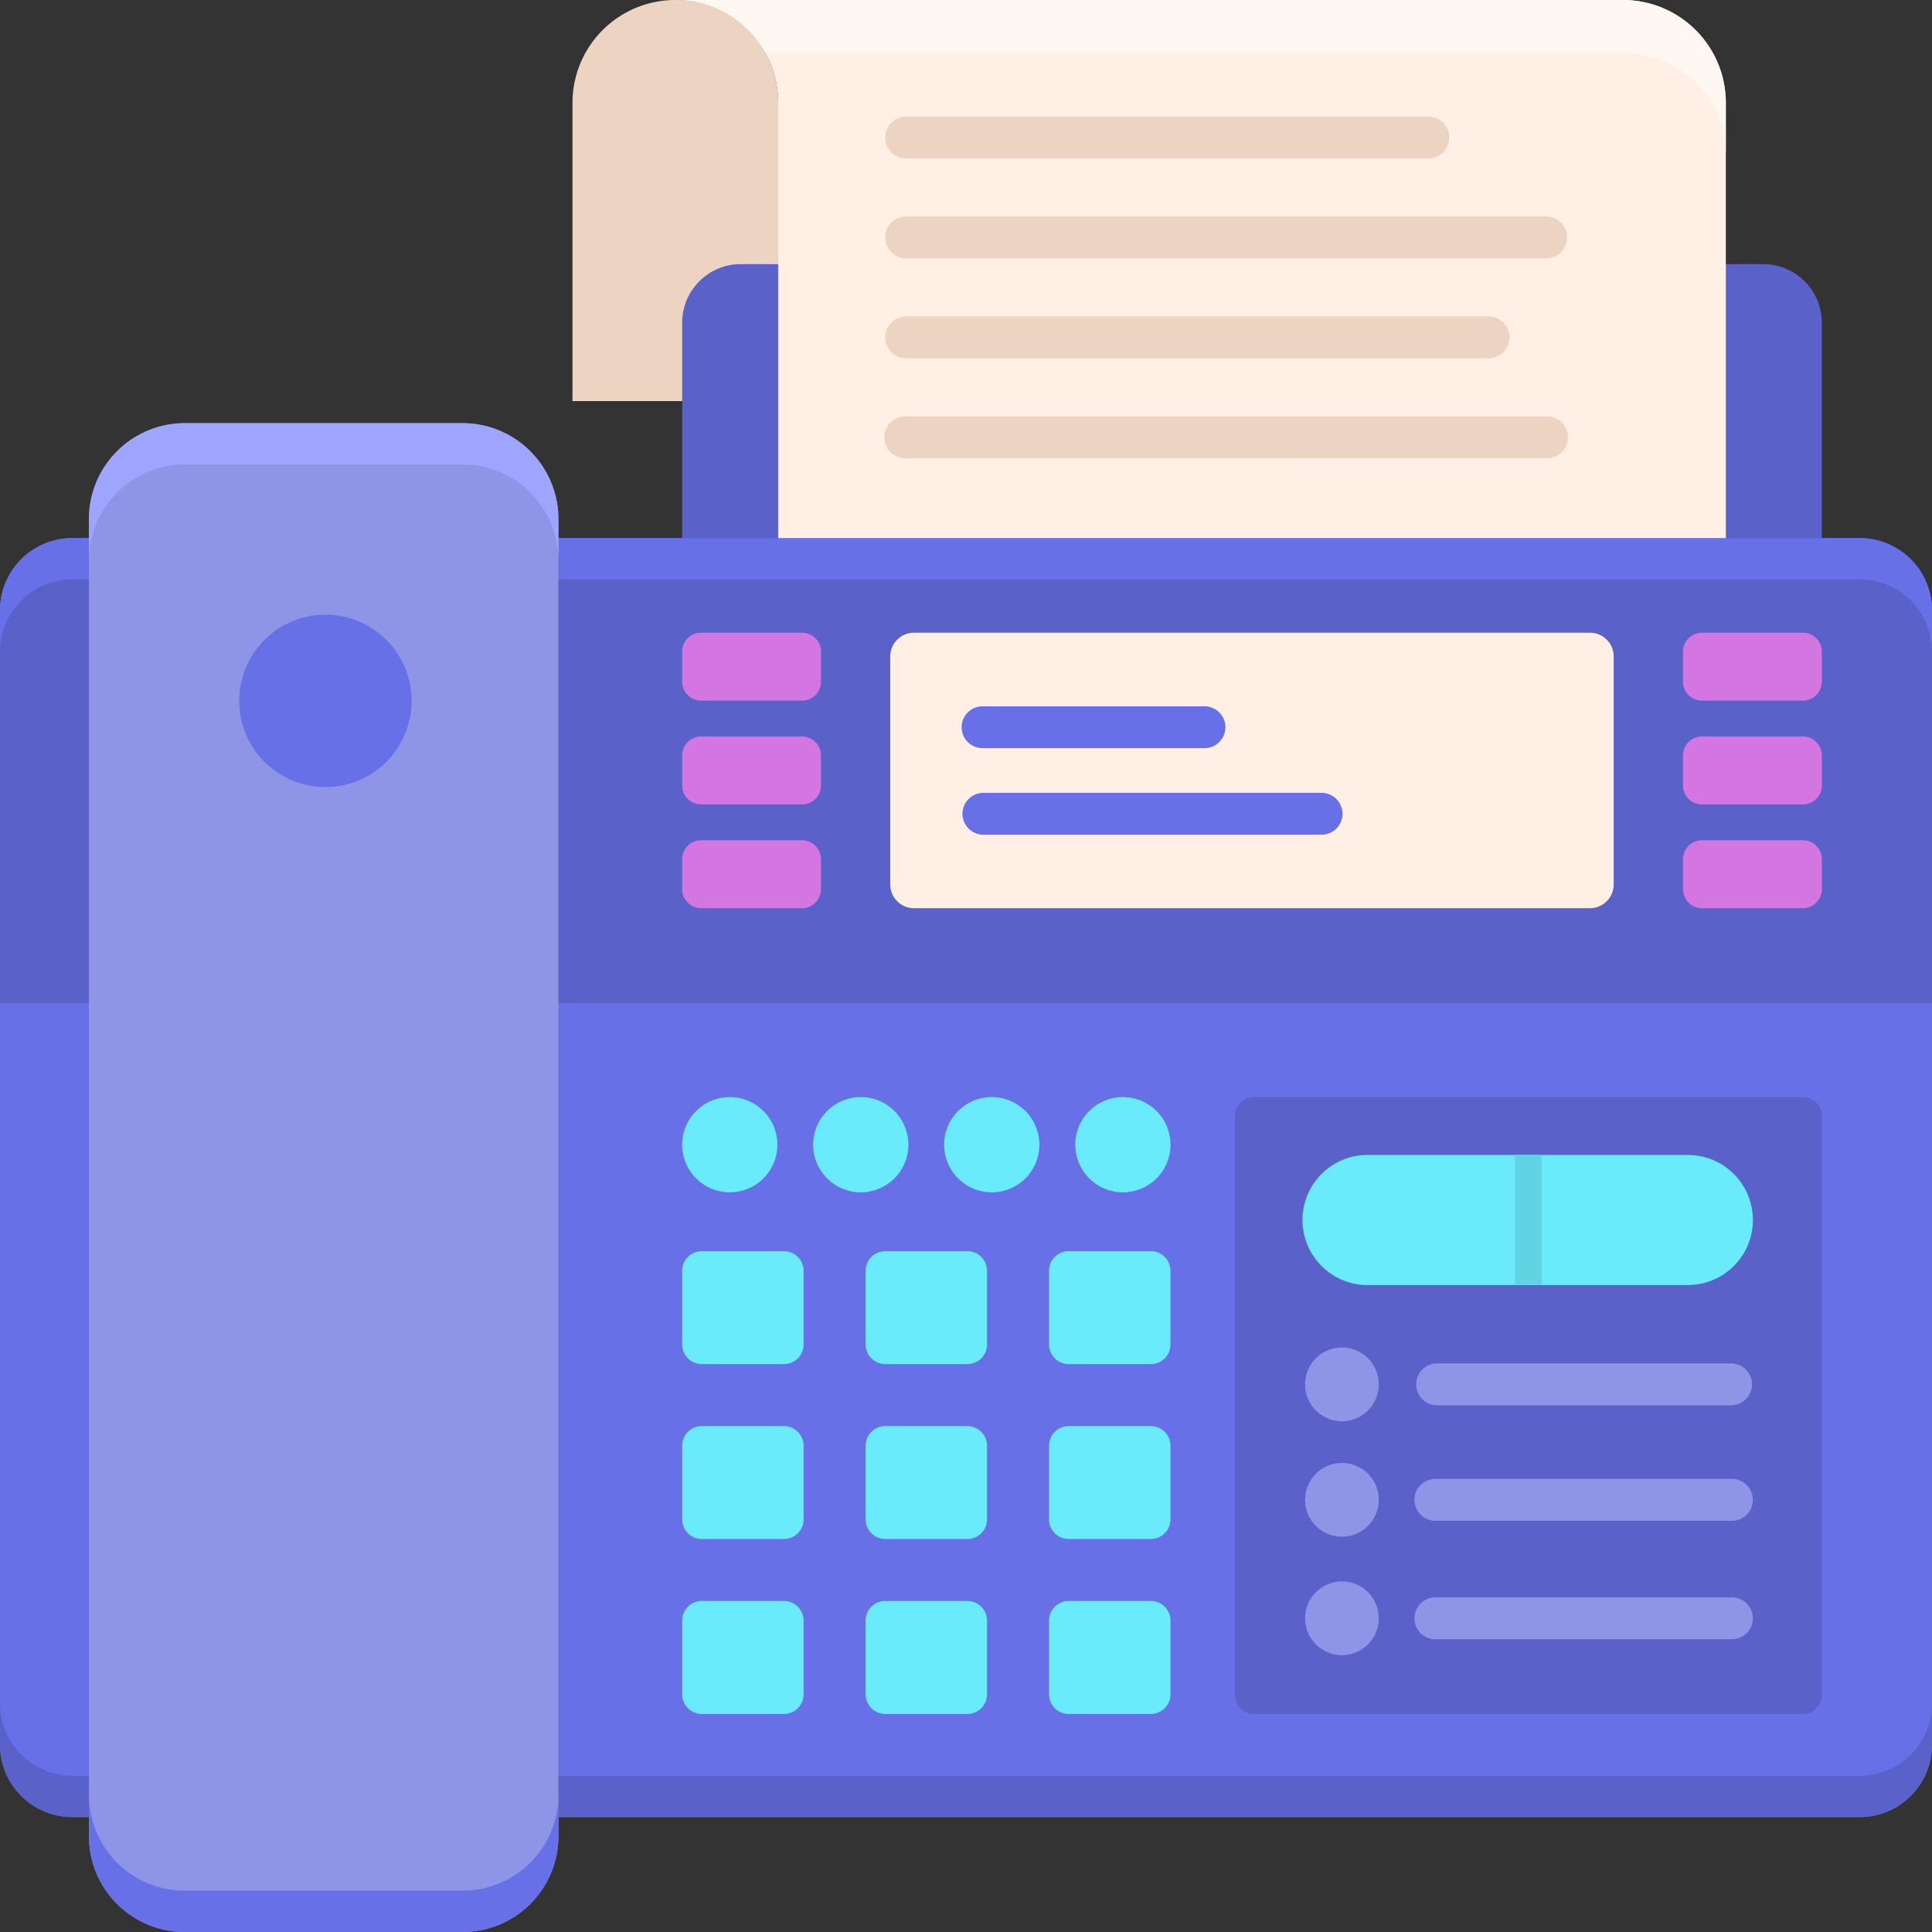 <svg width="56" height="56" fill="none" xmlns="http://www.w3.org/2000/svg"><rect width="100%" height="100%" fill="#333333" stroke="none"/><g clip-path="url(#a)"><path d="M19.575 0a2.981 2.981 0 0 0-2.981 2.982v8.644h5.963V2.982A2.982 2.982 0 0 0 19.575 0z" fill="#EDD4C2"/><path d="M53.902 52.67H2.098A2.098 2.098 0 0 1 0 50.572V17.696a2.098 2.098 0 0 1 2.098-2.098h51.804A2.098 2.098 0 0 1 56 17.696v32.876c0 1.159-.94 2.098-2.098 2.098z" fill="#6770E6"/><path d="M53.902 15.598H2.098A2.098 2.098 0 0 0 0 17.696v11.377h56V17.696a2.098 2.098 0 0 0-2.098-2.098z" fill="#5A62C9"/><path d="M53.902 15.598H2.098A2.098 2.098 0 0 0 0 17.696v1.196a2.098 2.098 0 0 1 2.098-2.098h51.804A2.098 2.098 0 0 1 56 18.892v-1.196c0-1.159-.94-2.098-2.098-2.098z" fill="#6770E6"/><path d="M2.098 52.669h51.804A2.098 2.098 0 0 0 56 50.57v-1.196a2.098 2.098 0 0 1-2.098 2.098H2.098A2.098 2.098 0 0 1 0 49.375v1.196a2.098 2.098 0 0 0 2.098 2.098z" fill="#5A62C9"/><path d="M13.406 56.001H5.358a2.78 2.78 0 0 1-2.78-2.78V15.046a2.78 2.78 0 0 1 2.78-2.78h8.048a2.78 2.78 0 0 1 2.78 2.78V53.22a2.78 2.78 0 0 1-2.78 2.78z" fill="#8F95E6"/><path d="M13.406 12.266H5.358a2.78 2.78 0 0 0-2.78 2.78v1.196a2.78 2.78 0 0 1 2.78-2.78h8.048a2.78 2.78 0 0 1 2.78 2.78v-1.196a2.78 2.78 0 0 0-2.78-2.78z" fill="#9EA5FF"/><path d="M5.358 56h8.048a2.78 2.78 0 0 0 2.78-2.78v-1.197a2.78 2.78 0 0 1-2.78 2.78H5.358a2.78 2.78 0 0 1-2.78-2.78v1.196A2.78 2.78 0 0 0 5.358 56z" fill="#6770E6"/><path d="M19.773 38.97v-2.136a.569.569 0 0 1 .569-.568h2.383a.569.569 0 0 1 .568.568v2.136a.569.569 0 0 1-.568.569h-2.383a.569.569 0 0 1-.569-.569zm5.317 0v-2.136a.569.569 0 0 1 .569-.568h2.383a.569.569 0 0 1 .568.568v2.136a.568.568 0 0 1-.569.569H25.66a.569.569 0 0 1-.569-.569zm5.317 0v-2.136a.569.569 0 0 1 .568-.568h2.383a.569.569 0 0 1 .569.568v2.136a.568.568 0 0 1-.569.569h-2.383a.569.569 0 0 1-.568-.569zm-10.634 5.07v-2.136a.569.569 0 0 1 .569-.568h2.383a.569.569 0 0 1 .568.568v2.137a.569.569 0 0 1-.568.568h-2.383a.569.569 0 0 1-.569-.568zm5.317 0v-2.136a.569.569 0 0 1 .569-.568h2.383a.569.569 0 0 1 .568.568v2.137a.569.569 0 0 1-.569.568H25.66a.569.569 0 0 1-.569-.568zm5.317 0v-2.136a.569.569 0 0 1 .568-.568h2.383a.569.569 0 0 1 .569.568v2.137a.569.569 0 0 1-.569.568h-2.383a.569.569 0 0 1-.568-.568zm-10.634 5.071v-2.136a.569.569 0 0 1 .569-.569h2.383a.569.569 0 0 1 .568.569v2.136a.569.569 0 0 1-.568.569h-2.383a.569.569 0 0 1-.569-.569zm5.317 0v-2.136a.569.569 0 0 1 .569-.569h2.383a.569.569 0 0 1 .568.569v2.136a.568.568 0 0 1-.569.569H25.66a.569.569 0 0 1-.569-.569zm5.317 0v-2.136a.569.569 0 0 1 .568-.569h2.383a.569.569 0 0 1 .569.569v2.136a.568.568 0 0 1-.569.569h-2.383a.569.569 0 0 1-.568-.569zM21.153 34.56a1.38 1.38 0 1 0 0-2.76 1.38 1.38 0 0 0 0 2.76zM24.95 34.56a1.38 1.38 0 1 0 0-2.76 1.38 1.38 0 0 0 0 2.76zM28.747 34.56a1.38 1.38 0 1 0 0-2.76 1.38 1.38 0 0 0 0 2.76zM32.548 34.56a1.38 1.38 0 1 0 0-2.76 1.38 1.38 0 0 0 0 2.76z" fill="#69EBFC"/><path d="M25.805 25.637v-6.61a.687.687 0 0 1 .687-.687h19.594a.687.687 0 0 1 .687.687v6.61a.687.687 0 0 1-.687.687H26.492a.685.685 0 0 1-.687-.687z" fill="#FFEFE4"/><path d="M34.887 21.686h-6.382a.607.607 0 1 1 0-1.213h6.382a.607.607 0 1 1 0 1.213zm3.417 2.509h-9.799a.607.607 0 1 1 0-1.214h9.8a.607.607 0 1 1 0 1.214zM9.382 22.814a2.499 2.499 0 1 0 0-4.997 2.499 2.499 0 0 0 0 4.997z" fill="#6770E6"/><path d="M52.263 49.682H36.341a.544.544 0 0 1-.544-.543V32.344a.543.543 0 0 1 .544-.543h15.922a.542.542 0 0 1 .544.543V49.14a.544.544 0 0 1-.544.543z" fill="#5A62C9"/><path d="M52.257 20.308h-2.924a.55.55 0 0 1-.55-.55v-.868a.55.55 0 0 1 .55-.55h2.924a.55.55 0 0 1 .55.55v.869a.55.55 0 0 1-.55.55zm0 3.008h-2.924a.55.55 0 0 1-.55-.55v-.868a.549.549 0 0 1 .55-.55h2.924a.55.55 0 0 1 .55.55v.869a.55.55 0 0 1-.55.55zm0 3.008h-2.924a.55.55 0 0 1-.55-.55v-.869a.549.549 0 0 1 .55-.55h2.924a.55.55 0 0 1 .55.55v.87a.55.55 0 0 1-.55.55zm-29.01-6.016h-2.924a.55.55 0 0 1-.55-.55v-.868a.55.55 0 0 1 .55-.55h2.924a.55.55 0 0 1 .55.55v.869a.55.55 0 0 1-.55.55zm0 3.008h-2.924a.55.55 0 0 1-.55-.55v-.868a.55.55 0 0 1 .55-.55h2.924a.55.55 0 0 1 .55.55v.869a.55.55 0 0 1-.55.55zm0 3.008h-2.924a.55.55 0 0 1-.55-.55v-.869a.55.55 0 0 1 .55-.55h2.924a.55.55 0 0 1 .55.55v.87a.55.55 0 0 1-.55.55z" fill="#D476E2"/><path d="M38.864 41.194a1.068 1.068 0 1 0 0-2.135 1.068 1.068 0 0 0 0 2.135zM50.2 40.733h-8.57a.607.607 0 0 1 0-1.213h8.57a.607.607 0 0 1 0 1.213zM38.864 44.541a1.068 1.068 0 1 0 0-2.135 1.068 1.068 0 0 0 0 2.135zM50.2 44.08h-8.57a.607.607 0 1 1 0-1.213h8.57a.607.607 0 1 1 0 1.214zM38.864 47.975a1.068 1.068 0 1 0 0-2.135 1.068 1.068 0 0 0 0 2.135zM50.2 47.514h-8.57a.607.607 0 1 1 0-1.213h8.57a.606.606 0 0 1 0 1.213z" fill="#8F95E6"/><path d="M48.923 37.248h-9.24a1.886 1.886 0 1 1 0-3.771h9.24a1.885 1.885 0 1 1 0 3.771z" fill="#69EBFC"/><path d="M43.914 33.477h.777v3.771h-.777v-3.771z" fill="#5FD4E3"/><path d="M52.807 15.596H19.773V9.353a1.697 1.697 0 0 1 1.697-1.697h29.64a1.697 1.697 0 0 1 1.696 1.697v6.243z" fill="#5A62C9"/><path d="M47.042 0H19.574a2.981 2.981 0 0 1 2.982 2.982v12.614h27.468V2.982A2.982 2.982 0 0 0 47.042 0z" fill="#FFEFE4"/><path d="M47.042 0H19.574a2.98 2.98 0 0 1 2.604 1.531h24.864a2.982 2.982 0 0 1 2.982 2.982V2.982A2.982 2.982 0 0 0 47.042 0z" fill="#FFF7F2"/><path d="M41.399 4.593H26.267a.607.607 0 1 1 0-1.214h15.132a.607.607 0 0 1 0 1.214zm3.417 2.896H26.267a.607.607 0 0 1 0-1.214h18.549a.607.607 0 0 1 0 1.214zm-1.667 2.896H26.267a.607.607 0 1 1 0-1.214h16.882a.607.607 0 1 1 0 1.214zm1.667 2.896H26.267a.607.607 0 1 1 0-1.213h18.549a.607.607 0 1 1 0 1.213z" fill="#EDD4C2"/></g><defs><clipPath id="a"><path fill="#fff" d="M0 0h56v56H0z"/></clipPath></defs></svg>